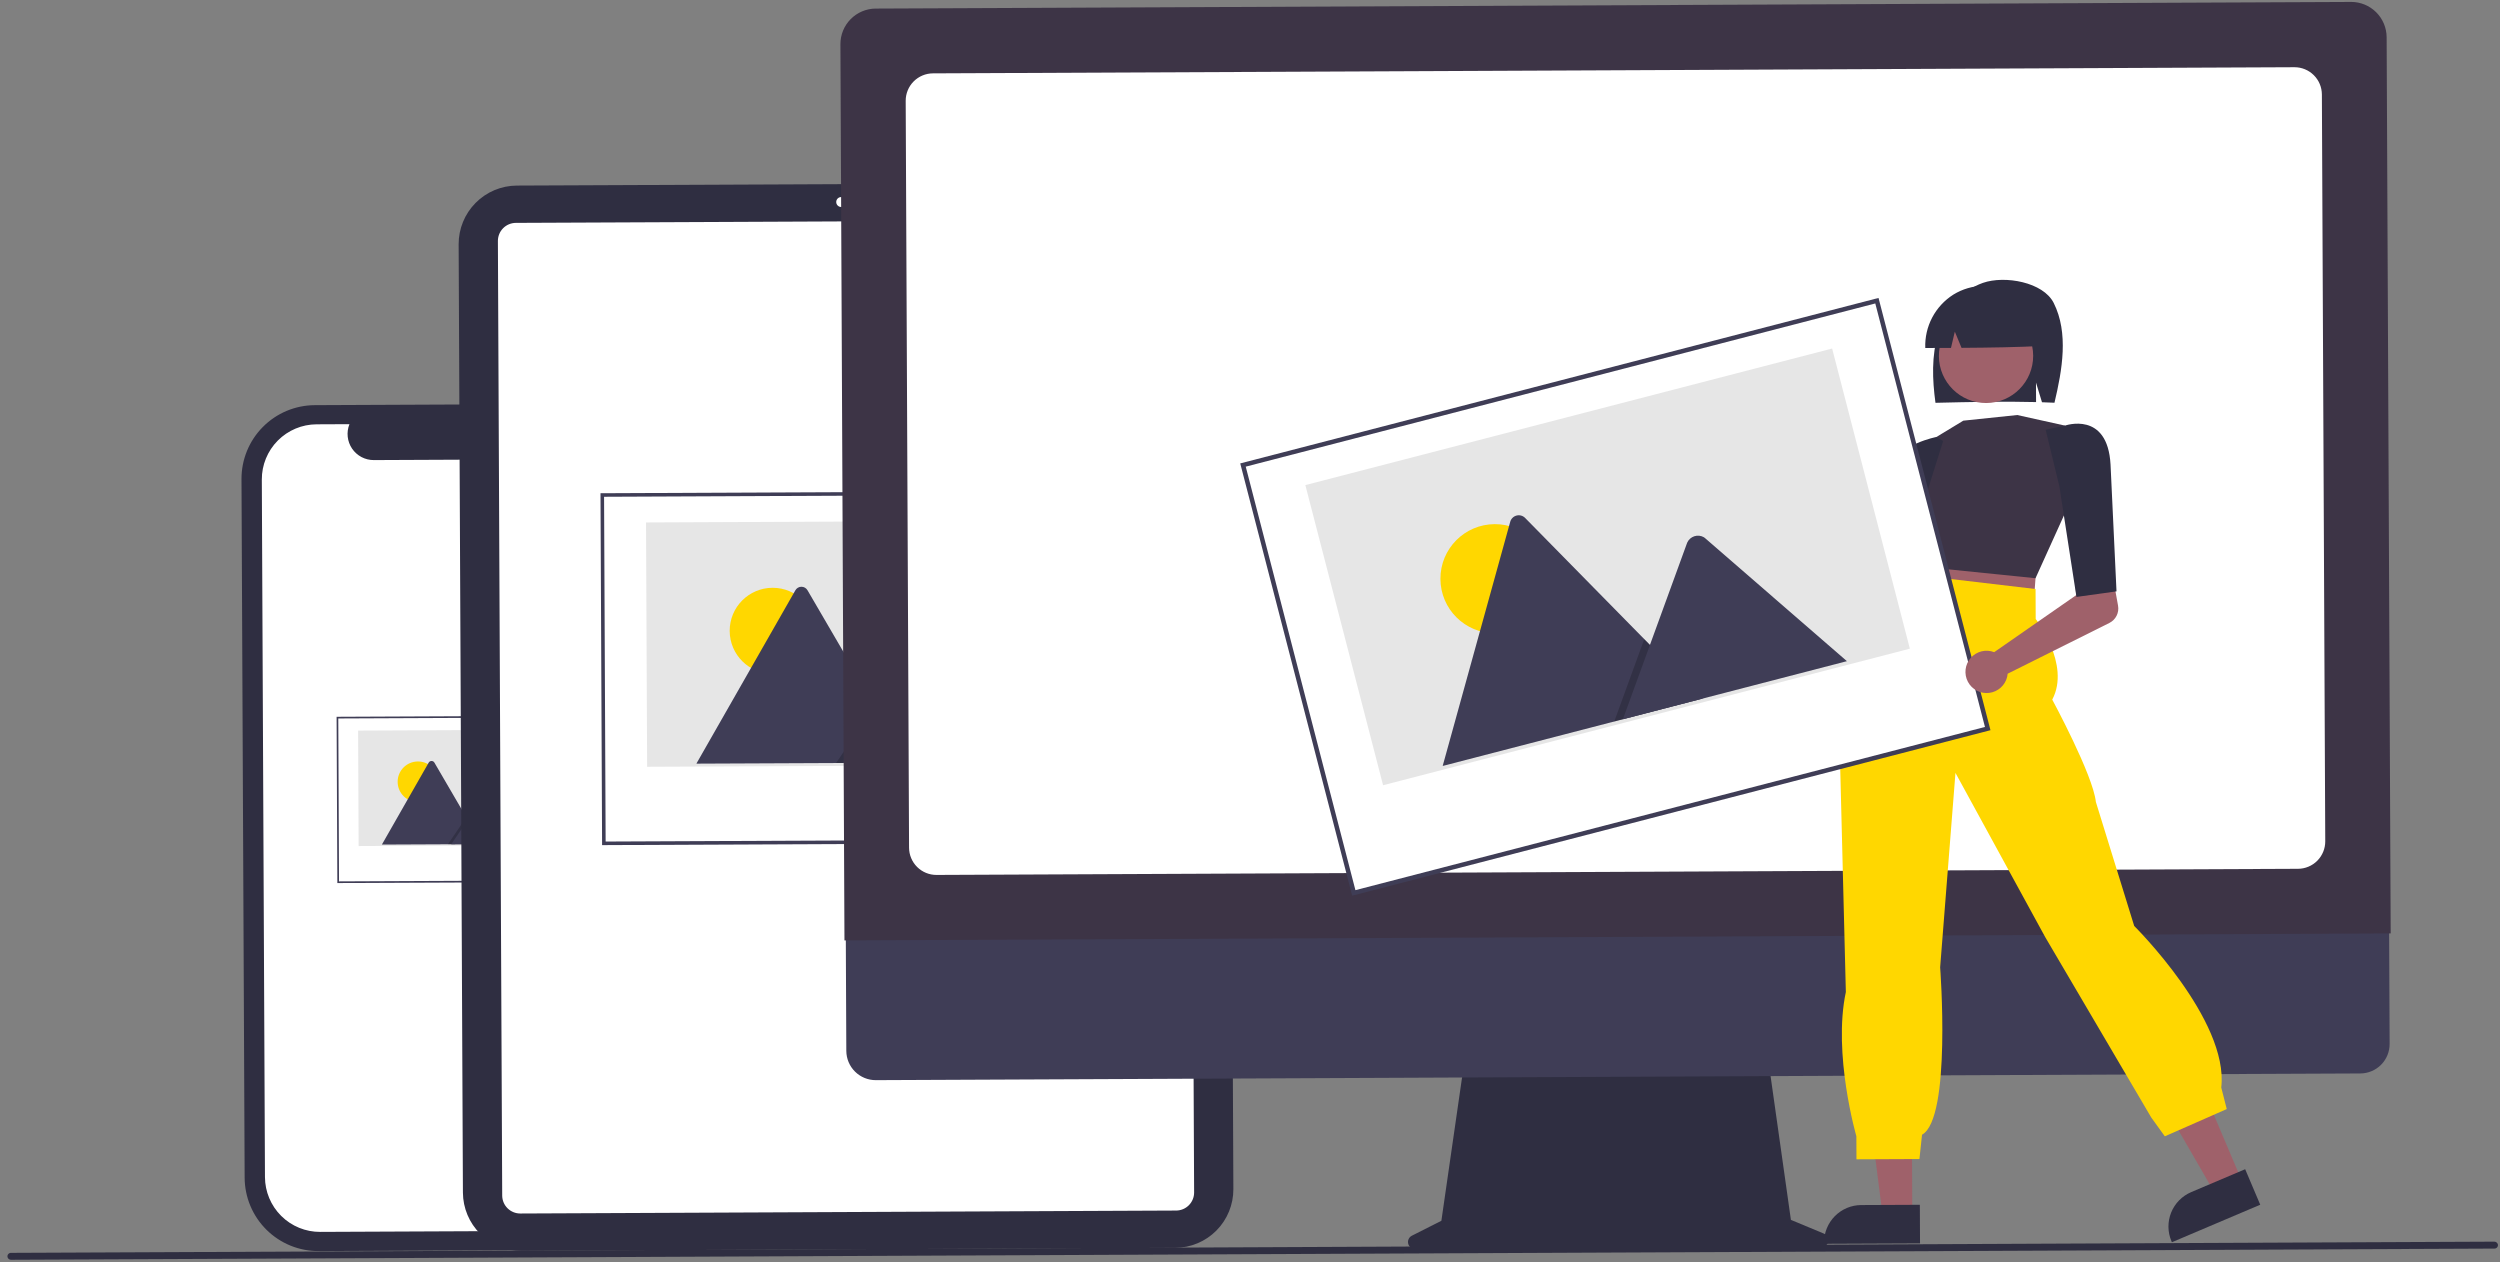 <svg width="812" height="410" viewBox="0 0 812 410" fill="none" xmlns="http://www.w3.org/2000/svg">
<rect x="0" y="0" width="812" height="410" fill="#808080" stroke="none"/>
<g clip-path="url(#clip0_11_298)">
<path d="M215.56 196.377L214.051 196.383L213.865 155.027C213.85 151.883 213.218 148.774 212.002 145.875C210.787 142.976 209.013 140.345 206.781 138.133C204.549 135.92 201.904 134.169 198.996 132.979C196.088 131.789 192.974 131.184 189.832 131.198L102.254 131.593C95.909 131.622 89.835 134.171 85.368 138.681C80.901 143.19 78.408 149.289 78.437 155.638L79.461 382.524C79.475 385.667 80.108 388.777 81.323 391.675C82.538 394.574 84.313 397.205 86.544 399.417C88.776 401.63 91.421 403.381 94.329 404.571C97.238 405.761 100.351 406.366 103.493 406.352L191.071 405.957C197.417 405.928 203.491 403.379 207.957 398.87C212.424 394.361 214.917 388.261 214.888 381.913L214.184 225.822L215.693 225.815L215.56 196.377Z" fill="#2F2E41"/>
<path d="M190.825 137.421L179.393 137.473C179.925 138.76 180.132 140.158 179.996 141.544C179.86 142.93 179.386 144.262 178.615 145.421C177.844 146.58 176.799 147.532 175.574 148.193C174.348 148.853 172.979 149.202 171.587 149.208L121.415 149.435C120.023 149.441 118.651 149.104 117.419 148.455C116.188 147.806 115.135 146.863 114.353 145.711C113.571 144.559 113.085 143.232 112.937 141.847C112.789 140.462 112.983 139.062 113.503 137.77L102.825 137.818C98.087 137.84 93.551 139.744 90.215 143.111C86.88 146.478 85.018 151.033 85.039 155.774L86.061 382.327C86.072 384.675 86.545 386.997 87.452 389.162C88.36 391.327 89.685 393.291 91.351 394.944C93.018 396.596 94.994 397.904 97.165 398.792C99.337 399.681 101.662 400.133 104.009 400.122L192.009 399.725C194.355 399.714 196.676 399.242 198.84 398.334C201.003 397.425 202.967 396.1 204.619 394.433C206.27 392.765 207.577 390.789 208.466 388.616C209.354 386.443 209.805 384.117 209.795 381.769L208.773 155.216C208.762 152.869 208.289 150.546 207.382 148.382C206.474 146.217 205.149 144.252 203.483 142.6C201.816 140.948 199.84 139.64 197.669 138.751C195.497 137.863 193.172 137.411 190.825 137.421Z" fill="white"/>
<path d="M188.805 232.726L109.602 233.084L109.843 286.544L189.047 286.187L188.805 232.726Z" fill="white"/>
<path d="M189.321 286.459L109.571 286.818L109.327 232.812L189.077 232.452L189.321 286.459ZM110.115 286.269L188.772 285.915L188.534 233.001L109.876 233.356L110.115 286.269Z" fill="#3F3D56"/>
<path d="M116.483 274.795L182.3 274.498L182.131 236.998L116.314 237.295L116.483 274.795Z" fill="#E6E6E6"/>
<path d="M135.781 260.523C139.424 260.506 142.364 257.538 142.348 253.893C142.331 250.248 139.365 247.307 135.721 247.323C132.078 247.34 129.138 250.308 129.155 253.953C129.171 257.598 132.138 260.539 135.781 260.523Z" fill="#FFD700"/>
<path d="M156.529 274.168L124.168 274.314C124.128 274.315 124.087 274.312 124.047 274.305L139.233 247.712C139.326 247.547 139.461 247.409 139.624 247.312C139.788 247.216 139.974 247.165 140.163 247.164C140.353 247.163 140.539 247.212 140.704 247.307C140.868 247.402 141.004 247.539 141.098 247.704L151.45 265.457L151.946 266.306L156.529 274.168Z" fill="#3F3D56"/>
<path opacity="0.2" d="M156.529 274.168L145.481 274.218L150.869 266.311L151.257 265.741L151.451 265.456L151.946 266.306L156.529 274.168Z" fill="black"/>
<path d="M174.548 274.086L146.558 274.213L151.946 266.306L152.334 265.737L159.356 255.433C159.48 255.275 159.636 255.146 159.813 255.053C159.991 254.959 160.186 254.904 160.386 254.892C160.586 254.879 160.787 254.908 160.975 254.978C161.163 255.048 161.334 255.156 161.478 255.296C161.515 255.336 161.549 255.379 161.58 255.423L174.548 274.086Z" fill="#3F3D56"/>
<path d="M381.706 405.302L169.42 406.26C164.389 406.277 159.556 404.296 155.982 400.753C152.408 397.209 150.385 392.392 150.356 387.358L148.967 79.349C148.95 74.315 150.929 69.48 154.471 65.904C158.013 62.329 162.828 60.305 167.859 60.276L380.145 59.319C385.177 59.302 390.01 61.282 393.584 64.826C397.158 68.369 399.181 73.186 399.209 78.22L400.599 386.229C400.616 391.263 398.636 396.098 395.094 399.674C391.552 403.249 386.738 405.273 381.706 405.302Z" fill="#2F2E41"/>
<path d="M382.025 393.186L168.992 394.147C167.441 394.152 165.951 393.542 164.849 392.449C163.748 391.357 163.124 389.872 163.115 388.32L161.716 78.272C161.711 76.72 162.321 75.229 163.413 74.127C164.505 73.025 165.989 72.401 167.54 72.392L380.573 71.431C382.125 71.426 383.614 72.037 384.716 73.129C385.818 74.221 386.441 75.706 386.45 77.258L387.849 387.307C387.854 388.858 387.244 390.349 386.152 391.451C385.06 392.553 383.576 393.177 382.025 393.186Z" fill="white"/>
<path d="M273.229 67.231C274.12 67.227 274.84 66.501 274.836 65.609C274.832 64.717 274.106 63.997 273.214 64.001C272.322 64.005 271.603 64.731 271.607 65.623C271.611 66.515 272.337 67.235 273.229 67.231Z" fill="white"/>
<path d="M363.24 160.023L195.623 160.779L196.133 273.915L363.75 273.159L363.24 160.023Z" fill="white"/>
<path d="M364.331 273.735L195.558 274.496L195.042 160.203L363.815 159.442L364.331 273.735ZM196.709 273.334L363.169 272.583L362.664 160.604L196.203 161.355L196.709 273.334Z" fill="#3F3D56"/>
<path d="M210.186 249.051L349.473 248.423L349.115 169.062L209.828 169.691L210.186 249.051Z" fill="#E6E6E6"/>
<path d="M251.026 218.848C258.736 218.813 264.958 212.532 264.923 204.818C264.888 197.104 258.61 190.879 250.9 190.914C243.19 190.949 236.968 197.23 237.003 204.944C237.038 212.657 243.316 218.882 251.026 218.848Z" fill="#FFD700"/>
<path d="M294.935 247.724L226.45 248.033C226.364 248.034 226.279 248.028 226.194 248.014L258.331 191.737C258.527 191.386 258.813 191.094 259.159 190.89C259.504 190.686 259.898 190.578 260.3 190.576C260.701 190.574 261.096 190.679 261.444 190.88C261.791 191.081 262.079 191.37 262.279 191.719L284.186 229.289L285.236 231.087L294.935 247.724Z" fill="#3F3D56"/>
<path opacity="0.2" d="M294.935 247.724L271.553 247.829L282.956 231.097L283.777 229.892L284.187 229.289L285.236 231.087L294.935 247.724Z" fill="black"/>
<path d="M333.066 247.552L273.833 247.819L285.236 231.087L286.056 229.881L300.916 208.076C301.179 207.743 301.509 207.468 301.884 207.271C302.26 207.074 302.673 206.958 303.097 206.93C303.52 206.903 303.945 206.965 304.343 207.113C304.741 207.261 305.103 207.49 305.407 207.787C305.485 207.872 305.557 207.961 305.624 208.055L333.066 247.552Z" fill="#3F3D56"/>
<path d="M592.451 400.693L581.686 396.215L574.071 342.355L475.908 342.798L468.16 396.507L458.568 401.36C458.109 401.592 457.742 401.972 457.526 402.439C457.31 402.906 457.258 403.432 457.379 403.933C457.499 404.433 457.785 404.878 458.19 405.195C458.594 405.513 459.094 405.684 459.609 405.682L591.586 405.086C592.113 405.084 592.623 404.899 593.029 404.563C593.435 404.228 593.713 403.762 593.815 403.244C593.917 402.727 593.837 402.19 593.588 401.725C593.34 401.26 592.938 400.896 592.451 400.693Z" fill="#2F2E41"/>
<path d="M766.663 348.657L284.458 350.832C281.928 350.838 279.499 349.84 277.704 348.056C275.909 346.272 274.895 343.849 274.883 341.318L274.576 273.288L775.845 271.026L776.152 339.056C776.163 341.587 775.17 344.02 773.392 345.819C771.613 347.619 769.193 348.64 766.663 348.657Z" fill="#3F3D56"/>
<path d="M776.494 303.177L274.281 305.442L272.968 14.358C272.958 11.303 274.159 8.369 276.308 6.2C278.458 4.03 281.379 2.802 284.433 2.784L763.612 0.623C766.665 0.612 769.598 1.814 771.767 3.964C773.936 6.114 775.163 9.038 775.181 12.092L776.494 303.177Z" fill="#3D3446"/>
<path d="M746.403 282.185L304.181 284.18C301.827 284.188 299.566 283.262 297.894 281.604C296.222 279.946 295.276 277.693 295.262 275.338L294.168 32.751C294.16 30.395 295.086 28.133 296.743 26.46C298.4 24.788 300.652 23.841 303.006 23.827L745.229 21.832C747.583 21.824 749.844 22.751 751.516 24.409C753.188 26.067 754.134 28.32 754.147 30.675L755.242 273.262C755.25 275.617 754.324 277.879 752.667 279.552C751.01 281.225 748.757 282.172 746.403 282.185Z" fill="white"/>
<path d="M810.214 405.539L3.591 409.178C3.336 409.185 3.087 409.107 2.881 408.957C2.675 408.806 2.525 408.592 2.454 408.348C2.409 408.181 2.403 408.007 2.436 407.838C2.47 407.669 2.541 407.51 2.646 407.373C2.75 407.236 2.885 407.124 3.039 407.047C3.193 406.971 3.363 406.93 3.535 406.929L810.112 403.29C810.38 403.28 810.644 403.36 810.861 403.519C811.078 403.678 811.235 403.905 811.306 404.164C811.343 404.329 811.343 404.499 811.305 404.664C811.268 404.828 811.194 404.982 811.089 405.113C810.985 405.245 810.852 405.352 810.7 405.426C810.549 405.499 810.382 405.538 810.214 405.539Z" fill="#2F2E41"/>
<path d="M629.557 108.265C631.794 101.017 636.927 94.356 644.055 91.876C651.183 89.397 663.648 91.628 667.046 98.405C671.942 108.172 669.816 120.169 667.291 130.809C665.949 130.744 664.595 130.694 663.237 130.649L661.287 124.253L661.315 130.595C650.715 130.315 639.681 130.57 628.642 130.832C627.618 123.312 627.32 115.514 629.557 108.265Z" fill="#2F2E41"/>
<path d="M728.193 383.629L719.293 387.407L700.491 354.864L713.626 349.287L728.193 383.629Z" fill="#9F616A"/>
<path d="M734.124 391.295L705.429 403.479L705.275 403.116C704.018 400.152 703.989 396.81 705.195 393.826C706.4 390.841 708.742 388.457 711.703 387.199L729.23 379.758L734.124 391.295Z" fill="#2F2E41"/>
<path d="M596.746 230.093C596.186 229.292 595.808 228.377 595.639 227.413C595.47 226.45 595.514 225.461 595.769 224.516C596.023 223.572 596.482 222.694 597.112 221.946C597.742 221.198 598.528 220.597 599.415 220.186L618.318 162.246L631.183 169.036L608.557 223.854C609.148 225.391 609.156 227.092 608.578 228.634C608 230.176 606.877 231.453 605.421 232.222C603.966 232.991 602.278 233.199 600.679 232.807C599.081 232.414 597.681 231.449 596.746 230.093Z" fill="#9F616A"/>
<path d="M621.116 394.483L611.449 394.527L606.681 357.242L620.949 357.177L621.116 394.483Z" fill="#9F616A"/>
<path d="M623.624 403.848L592.452 403.987L592.451 403.593C592.436 400.374 593.701 397.28 595.966 394.994C598.231 392.707 601.311 391.414 604.529 391.4L623.568 391.315L623.624 403.848Z" fill="#2F2E41"/>
<path d="M658.919 182.12L661.136 187.809L660.723 193.508L618.642 188.439L619.935 183.611L624.728 177.892L658.919 182.12Z" fill="#9F616A"/>
<path d="M645.133 130.906C653.589 130.868 660.414 123.978 660.376 115.518C660.337 107.058 653.451 100.23 644.995 100.268C636.539 100.307 629.714 107.196 629.753 115.656C629.791 124.117 636.677 130.944 645.133 130.906Z" fill="#9F616A"/>
<path d="M628.947 141.931L637.685 136.632L655.201 134.799L670.705 138.236L670.679 166.726L661.135 187.808L619.935 183.611L618.156 177.887C618.156 177.887 606.697 162.632 618.924 153.811L628.947 141.931Z" fill="#3D3446"/>
<path d="M631.143 143.236L628.947 141.931C628.947 141.931 617.128 144.176 614.531 151.201C611.934 158.225 609.448 189.795 609.448 189.795L620.406 191.047L624.233 165.183L631.143 143.236Z" fill="#2F2E41"/>
<path d="M661.151 191.315L661.195 201.051C661.195 201.051 672.652 215.808 666.57 227.232C666.57 227.232 679.824 251.718 680.74 260.48L693.188 300.748C693.188 300.748 723.993 331.291 721.464 353.218L723.248 360.223L703.135 369.08L698.726 362.964L664.29 304.385L635.134 251.043L630.162 314.182C630.162 314.182 633.888 363.256 624.274 368.559L623.433 376.453L602.981 376.545L602.947 369.046C602.947 369.046 595.241 342.392 599.531 322.21L597.395 237.187C597.395 237.187 605.119 201.211 614.729 195.031L618.194 186.249L661.151 191.315Z" fill="#FFD700"/>
<path d="M634.453 95.687C637.387 93.879 640.753 92.893 644.198 92.832C647.643 92.771 651.041 93.638 654.037 95.34C657.033 97.043 659.517 99.52 661.229 102.511C662.941 105.503 663.818 108.9 663.768 112.347C655.211 112.78 646.221 112.923 637.104 112.981L634.926 107.716L633.68 113.001C630.902 113.013 628.118 113.022 625.33 113.028C625.201 109.591 625.975 106.181 627.576 103.138C629.177 100.095 631.549 97.526 634.453 95.687Z" fill="#2F2E41"/>
<path d="M609.619 97.666L403.722 151.042L439.715 290.016L645.612 236.641L609.619 97.666Z" fill="white"/>
<path d="M646.506 237.167L439.189 290.91L402.828 150.516L610.145 96.772L646.506 237.167ZM440.241 289.122L644.718 236.114L609.093 98.561L404.616 151.568L440.241 289.122Z" fill="#3F3D56"/>
<path d="M449.225 255.041L620.322 210.687L595.075 113.202L423.977 157.557L449.225 255.041Z" fill="#E6E6E6"/>
<path d="M485.645 205.686C495.428 205.641 503.323 197.671 503.279 187.883C503.235 178.095 495.268 170.195 485.485 170.24C475.701 170.284 467.806 178.254 467.85 188.043C467.894 197.831 475.861 205.73 485.645 205.686Z" fill="#FFD700"/>
<path d="M553.033 226.892L468.908 248.7C468.803 248.729 468.696 248.748 468.587 248.757L490.517 169.493C490.649 169 490.909 168.552 491.27 168.193C491.632 167.834 492.082 167.577 492.575 167.45C493.068 167.322 493.587 167.327 494.077 167.465C494.567 167.603 495.012 167.869 495.366 168.236L534.052 207.584L535.905 209.467L553.033 226.892Z" fill="#3F3D56"/>
<path opacity="0.2" d="M553.033 226.892L524.311 234.338L533.103 210.193L533.736 208.455L534.053 207.584L535.905 209.467L553.033 226.892Z" fill="black"/>
<path d="M599.873 214.75L527.112 233.612L535.905 209.467L536.537 207.728L547.995 176.262C548.214 175.77 548.534 175.33 548.935 174.969C549.335 174.609 549.807 174.337 550.319 174.171C550.832 174.005 551.373 173.949 551.909 174.006C552.444 174.063 552.962 174.232 553.428 174.502C553.55 174.581 553.667 174.669 553.778 174.763L599.873 214.75Z" fill="#3F3D56"/>
<path d="M646.677 211.51C647.031 211.588 647.378 211.694 647.715 211.826L674.362 193.297L673.715 185.437L685.445 182.909L687.942 196.713C688.144 197.829 687.978 198.979 687.471 199.992C686.963 201.006 686.141 201.827 685.127 202.333L652.09 218.819C651.971 220.21 651.431 221.531 650.543 222.607C649.655 223.683 648.461 224.463 647.119 224.843C645.777 225.224 644.351 225.186 643.031 224.736C641.71 224.286 640.558 223.444 639.728 222.323C638.898 221.201 638.428 219.854 638.382 218.459C638.336 217.064 638.715 215.688 639.469 214.515C640.224 213.341 641.318 212.425 642.605 211.888C643.893 211.351 645.313 211.22 646.677 211.51Z" fill="#9F616A"/>
<path d="M664.423 139.579L670.705 138.236C670.705 138.236 684.547 133.352 685.503 150.88L687.441 192.073L674.434 193.885L668.887 157.968L664.423 139.579Z" fill="#2F2E41"/>
</g>
<defs>
<clipPath id="clip0_11_298">
<rect width="808.925" height="405.122" fill="white" transform="translate(0.594 4.065) rotate(-0.258)"/>
</clipPath>
</defs>
</svg>
